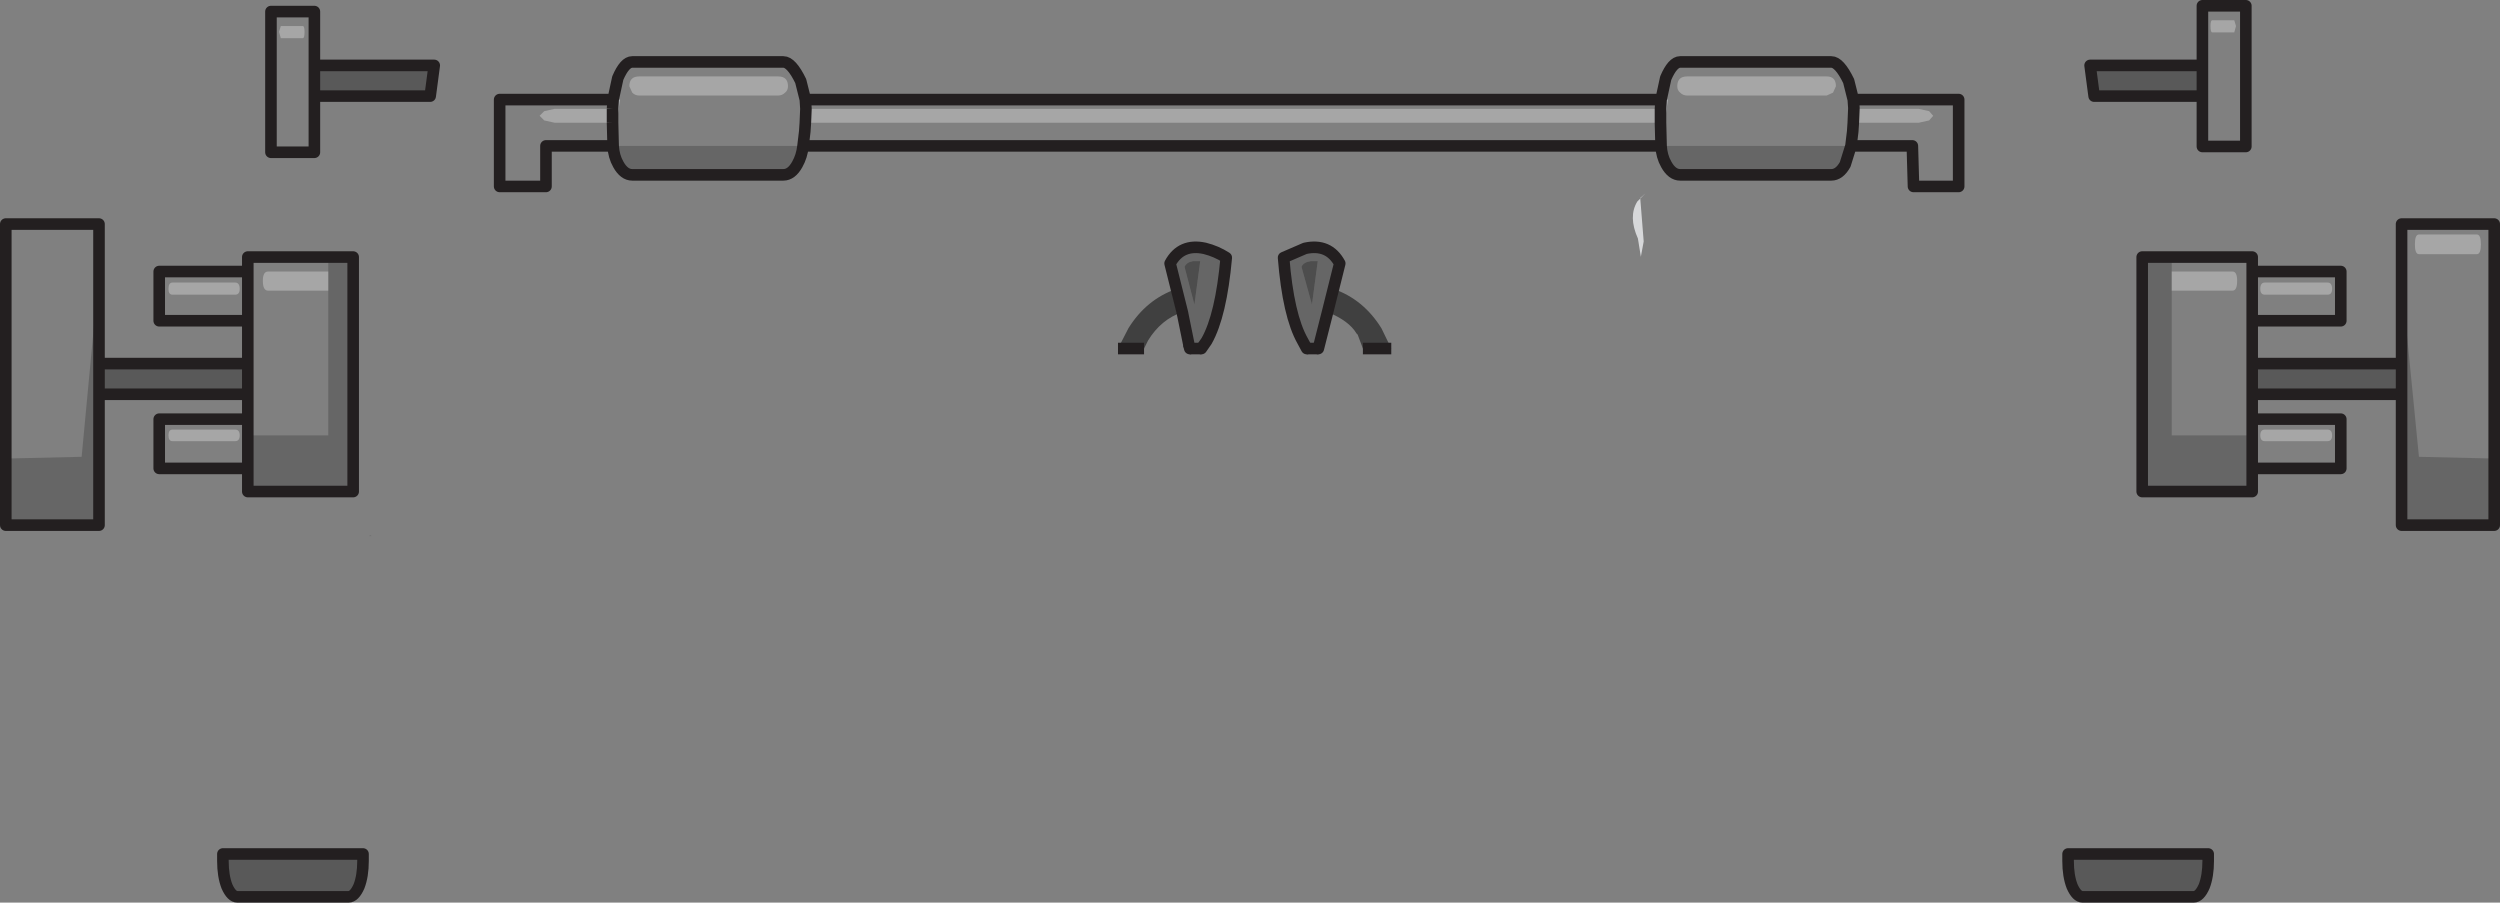 <?xml version="1.0" encoding="UTF-8" standalone="no"?>
<svg xmlns:xlink="http://www.w3.org/1999/xlink" height="77.95px" width="215.9px" xmlns="http://www.w3.org/2000/svg">
  <rect width="100%" height="100%" fill="#808080" stroke="none"/>
  <g transform="matrix(1.0, 0.0, 0.0, 1.0, 107.95, 30.0)">
    <path d="M52.05 -18.65 L52.1 -19.4 52.15 -20.6 52.15 -20.7 52.3 -20.6 52.15 -19.4 52.05 -18.65 M-60.8 -13.9 L-59.6 -13.9 -60.8 -13.9 M-38.4 -21.4 L-38.1 -21.4 -38.2 -20.6 -38.35 -19.4 -38.45 -18.65 -38.4 -19.4 -38.35 -20.6 -38.4 -21.4 M99.45 0.3 L99.45 -2.75 99.75 -2.75 99.45 0.3 M-99.4 -2.75 L-99.4 0.3 -99.75 -2.75 -99.4 -2.75" fill="#e2e3e4" fill-rule="evenodd" stroke="none"/>
    <path d="M33.7 -12.9 L34.0 -9.15 33.75 -7.8 33.75 -7.85 33.5 -9.4 Q32.65 -11.3 33.45 -12.6 L34.15 -13.3 33.7 -12.9" fill="#d7d8da" fill-rule="evenodd" stroke="none"/>
    <path d="M35.5 -21.4 L36.1 -21.4 35.5 -17.4 35.45 -19.4 35.45 -20.6 35.5 -21.4 M-55.05 -20.6 L-55.0 -21.4 -54.4 -21.4 -55.0 -17.4 -55.05 -19.4 -55.05 -20.6" fill="#aaacaf" fill-rule="evenodd" stroke="none"/>
    <path d="M10.8 0.1 L10.0 0.2 9.75 0.1 10.8 0.1" fill="#231f20" fill-rule="evenodd" stroke="none"/>
    <path d="M5.25 -7.45 L5.85 -7.45 5.35 -3.7 4.45 -6.95 Q4.6 -7.35 5.25 -7.45 M-4.9 -7.45 L-4.3 -7.45 -4.8 -3.7 -5.65 -6.95 Q-5.5 -7.35 -4.9 -7.45" fill="#4d4d4d" fill-rule="evenodd" stroke="none"/>
    <path d="M9.75 0.1 L5.9 0.1 6.7 -3.05 Q8.55 -2.3 9.2 -1.2 L9.3 -1.1 9.75 0.1 M36.9 -22.55 Q36.9 -22.2 37.15 -22.0 37.4 -21.75 37.75 -21.75 L49.8 -21.75 50.35 -22.0 50.6 -22.55 Q50.6 -23.4 49.8 -23.4 L37.75 -23.4 Q36.9 -23.4 36.9 -22.55 M35.5 -21.4 L35.9 -23.25 Q36.5 -24.65 37.15 -24.65 L50.2 -24.65 Q50.9 -24.65 51.7 -23.0 L52.1 -21.4 52.15 -20.7 52.1 -21.4 61.2 -21.4 61.2 -13.9 57.3 -13.9 57.2 -17.4 51.9 -17.4 35.5 -17.4 36.1 -21.4 35.5 -21.4 M52.05 -18.65 L51.9 -17.4 52.05 -18.65 52.15 -19.4 57.75 -19.4 58.65 -19.6 59.0 -20.0 58.65 -20.4 57.75 -20.6 52.3 -20.6 52.15 -20.7 52.15 -20.6 52.1 -19.4 52.05 -18.65 M35.5 -17.4 L-38.6 -17.4 -55.0 -17.4 -60.8 -17.4 -60.8 -13.9 -64.8 -13.9 -64.8 -21.4 -55.0 -21.4 -54.6 -23.25 Q-54.0 -24.65 -53.35 -24.65 L-40.3 -24.65 Q-39.6 -24.65 -38.8 -23.0 L-38.4 -21.4 -38.35 -20.6 -38.4 -19.4 -38.45 -18.65 -38.35 -19.4 35.45 -19.4 35.5 -17.4 M79.6 -6.55 L79.6 -7.8 86.55 -7.8 86.55 -6.55 86.55 -2.3 86.55 -6.55 94.2 -6.55 94.2 -2.3 86.55 -2.3 86.55 1.4 86.55 4.05 86.55 6.2 94.2 6.2 94.2 10.45 86.55 10.45 86.55 7.6 79.6 7.6 79.6 -4.9 84.85 -4.9 Q85.25 -4.9 85.25 -5.75 85.25 -6.55 84.85 -6.55 L79.6 -6.55 M82.25 -24.35 L82.25 -29.5 86.0 -29.5 86.0 -17.35 82.25 -17.35 82.25 -21.7 82.25 -24.35 M83.1 -27.2 L85.0 -27.2 85.15 -27.75 85.0 -28.25 83.1 -28.25 Q82.95 -28.25 82.95 -27.75 82.95 -27.2 83.1 -27.2 M87.65 -4.55 L93.05 -4.55 Q93.45 -4.55 93.45 -5.05 93.45 -5.6 93.05 -5.6 L87.65 -5.6 Q87.25 -5.6 87.25 -5.05 87.25 -4.55 87.65 -4.55 M99.45 -2.75 L99.45 -10.65 107.45 -10.65 107.45 9.6 100.95 9.45 99.75 -2.75 99.45 -2.75 M100.95 -8.05 L105.95 -8.05 Q106.3 -8.05 106.3 -8.9 106.3 -9.75 105.95 -9.75 L100.95 -9.75 Q100.6 -9.75 100.6 -8.9 100.6 -8.05 100.95 -8.05 M93.05 7.1 L87.65 7.1 Q87.25 7.1 87.25 7.6 87.25 8.1 87.65 8.1 L93.05 8.1 Q93.45 8.1 93.45 7.6 93.45 7.1 93.05 7.1 M86.55 6.2 L86.55 7.6 86.55 6.2 M-81.65 -27.25 Q-81.65 -27.75 -81.8 -27.75 L-83.7 -27.75 -83.85 -27.25 -83.7 -26.7 -81.8 -26.7 Q-81.65 -26.7 -81.65 -27.25 M-86.55 1.4 L-86.55 -2.3 -94.2 -2.3 -94.2 -6.55 -86.55 -6.55 -86.55 -7.8 -79.6 -7.8 -79.6 -6.55 -84.8 -6.55 Q-85.25 -6.55 -85.25 -5.75 -85.25 -4.9 -84.8 -4.9 L-79.6 -4.9 -79.6 7.6 -86.55 7.6 -86.55 10.45 -94.2 10.45 -94.2 6.2 -86.55 6.2 -86.55 4.05 -86.55 1.4 M-107.45 9.6 L-107.45 -10.65 -99.4 -10.65 -99.4 -2.75 -99.75 -2.75 -100.9 9.45 -107.45 9.6 M-93.05 -5.6 Q-93.4 -5.6 -93.4 -5.05 -93.4 -4.55 -93.05 -4.55 L-87.65 -4.55 Q-87.25 -4.55 -87.25 -5.05 -87.25 -5.6 -87.65 -5.6 L-93.05 -5.6 M-86.55 -2.3 L-86.55 -6.55 -86.55 -2.3 M-80.8 -21.7 L-80.8 -16.85 -84.55 -16.85 -84.55 -29.0 -80.8 -29.0 -80.8 -24.35 -80.8 -21.7 M-55.05 -20.6 L-60.05 -20.6 -60.95 -20.4 -61.35 -20.0 -60.95 -19.6 -60.05 -19.4 -55.05 -19.4 -55.0 -17.4 -54.4 -21.4 -55.0 -21.4 -55.05 -20.6 M-52.75 -23.4 Q-53.6 -23.4 -53.6 -22.55 L-53.35 -22.0 Q-53.1 -21.75 -52.75 -21.75 L-40.75 -21.75 Q-40.4 -21.75 -40.15 -22.0 -39.9 -22.2 -39.9 -22.55 -39.9 -23.4 -40.75 -23.4 L-52.75 -23.4 M-38.6 -17.4 L-38.45 -18.65 -38.6 -17.4 M-5.2 0.1 L-9.15 0.1 -8.8 -0.6 Q-7.7 -2.4 -5.85 -3.05 L-5.25 -0.1 -5.2 0.1 M-86.55 7.6 L-86.55 6.2 -86.55 7.6 M-87.25 7.6 Q-87.25 7.1 -87.65 7.1 L-93.05 7.1 Q-93.4 7.1 -93.4 7.6 -93.4 8.1 -93.05 8.1 L-87.65 8.1 Q-87.25 8.1 -87.25 7.6" fill="#ffffff" fill-opacity="0.0" fill-rule="evenodd" stroke="none"/>
    <path d="M-75.95 16.2 L-75.85 16.3 -76.1 16.3 -75.95 16.2" fill="#000000" fill-opacity="0.102" fill-rule="evenodd" stroke="none"/>
    <path d="M5.25 -7.45 Q4.6 -7.35 4.45 -6.95 L5.35 -3.7 5.85 -7.45 5.25 -7.45 M4.9 0.1 L4.55 -0.55 Q3.3 -2.75 2.9 -7.75 L4.75 -8.55 Q6.8 -9.0 7.75 -7.25 L7.2 -5.05 6.7 -3.05 5.9 0.1 4.9 0.1 M35.5 -17.4 L51.9 -17.4 51.4 -15.8 Q50.9 -14.9 50.2 -14.9 L37.15 -14.9 Q36.45 -14.9 35.95 -15.8 35.55 -16.5 35.5 -17.4 M-38.6 -17.4 Q-38.7 -16.5 -39.1 -15.8 -39.6 -14.9 -40.3 -14.9 L-53.35 -14.9 Q-54.05 -14.9 -54.55 -15.8 -54.95 -16.5 -55.0 -17.4 L-38.6 -17.4 M79.6 -7.8 L79.6 -6.55 79.6 -4.9 79.6 7.6 86.55 7.6 86.55 10.45 86.55 12.45 77.05 12.45 77.05 -7.8 79.6 -7.8 M99.45 1.4 L99.45 0.3 99.75 -2.75 100.95 9.45 107.45 9.6 107.45 15.35 99.45 15.35 99.45 4.05 99.45 1.4 M-79.6 -7.8 L-77.45 -7.8 -77.45 12.45 -86.55 12.45 -86.55 10.45 -86.55 7.6 -79.6 7.6 -79.6 -4.9 -79.6 -6.55 -79.6 -7.8 M-99.4 4.05 L-99.4 15.35 -107.45 15.35 -107.45 9.6 -100.9 9.45 -99.75 -2.75 -99.4 0.3 -99.4 1.4 -99.4 4.05 M-6.35 -5.05 L-6.9 -7.25 Q-5.95 -9.0 -3.9 -8.55 -2.9 -8.3 -2.05 -7.75 -2.5 -2.75 -3.75 -0.55 L-4.2 0.1 -5.15 0.1 -5.15 0.15 -5.15 0.4 -5.2 0.15 -5.2 0.1 -5.25 -0.1 -5.85 -3.05 -6.35 -5.05 M-5.15 0.1 L-5.2 0.1 -5.15 0.1 M-4.9 -7.45 Q-5.5 -7.35 -5.65 -6.95 L-4.8 -3.7 -4.3 -7.45 -4.9 -7.45" fill="#000000" fill-opacity="0.2" fill-rule="evenodd" stroke="none"/>
    <path d="M82.25 -21.7 L72.9 -21.7 72.55 -24.35 82.25 -24.35 82.25 -21.7 M86.55 1.4 L99.45 1.4 99.45 4.05 86.55 4.05 86.55 1.4 M82.75 44.35 Q82.75 45.65 82.4 46.55 82.0 47.45 81.5 47.45 L71.9 47.45 Q71.4 47.45 71.0 46.55 70.65 45.65 70.65 44.35 L70.65 43.75 82.75 43.75 82.75 44.35 M-86.55 4.05 L-99.4 4.05 -99.4 1.4 -86.55 1.4 -86.55 4.05 M-80.8 -24.35 L-70.45 -24.35 -70.8 -21.7 -80.8 -21.7 -80.8 -24.35 M-76.6 44.35 Q-76.6 45.65 -76.95 46.55 -77.35 47.45 -77.85 47.45 L-87.45 47.45 Q-87.95 47.45 -88.35 46.55 -88.7 45.65 -88.7 44.35 L-88.7 43.75 -76.6 43.75 -76.6 44.35" fill="#000000" fill-opacity="0.302" fill-rule="evenodd" stroke="none"/>
    <path d="M36.9 -22.55 Q36.9 -23.4 37.75 -23.4 L49.8 -23.4 Q50.6 -23.4 50.6 -22.55 L50.35 -22.0 49.8 -21.75 37.75 -21.75 Q37.4 -21.75 37.15 -22.0 36.9 -22.2 36.9 -22.55 M35.45 -20.6 L35.45 -19.4 -38.35 -19.4 -38.2 -20.6 35.45 -20.6 M52.3 -20.6 L57.75 -20.6 58.65 -20.4 59.0 -20.0 58.65 -19.6 57.75 -19.4 52.15 -19.4 52.3 -20.6 M79.6 -4.9 L79.6 -6.55 84.85 -6.55 Q85.25 -6.55 85.25 -5.75 85.25 -4.9 84.85 -4.9 L79.6 -4.9 M83.1 -27.2 Q82.95 -27.2 82.95 -27.75 82.95 -28.25 83.1 -28.25 L85.0 -28.25 85.15 -27.75 85.0 -27.2 83.1 -27.2 M87.65 -4.55 Q87.25 -4.55 87.25 -5.05 87.25 -5.6 87.65 -5.6 L93.05 -5.6 Q93.45 -5.6 93.45 -5.05 93.45 -4.55 93.05 -4.55 L87.65 -4.55 M93.05 7.1 Q93.45 7.1 93.45 7.6 93.45 8.1 93.05 8.1 L87.65 8.1 Q87.25 8.1 87.25 7.6 87.25 7.1 87.65 7.1 L93.05 7.1 M100.95 -8.05 Q100.6 -8.05 100.6 -8.9 100.6 -9.75 100.95 -9.75 L105.95 -9.75 Q106.3 -9.75 106.3 -8.9 106.3 -8.05 105.95 -8.05 L100.95 -8.05 M-81.65 -27.25 Q-81.65 -26.7 -81.8 -26.7 L-83.7 -26.7 -83.85 -27.25 -83.7 -27.75 -81.8 -27.75 Q-81.65 -27.75 -81.65 -27.25 M-93.05 -5.6 L-87.65 -5.6 Q-87.25 -5.6 -87.25 -5.05 -87.25 -4.55 -87.65 -4.55 L-93.05 -4.55 Q-93.4 -4.55 -93.4 -5.05 -93.4 -5.6 -93.05 -5.6 M-79.6 -4.9 L-84.8 -4.9 Q-85.25 -4.9 -85.25 -5.75 -85.25 -6.55 -84.8 -6.55 L-79.6 -6.55 -79.6 -4.9 M-55.05 -19.4 L-60.05 -19.4 -60.95 -19.6 -61.35 -20.0 -60.95 -20.4 -60.05 -20.6 -55.05 -20.6 -55.05 -19.4 M-52.75 -23.4 L-40.75 -23.4 Q-39.9 -23.4 -39.9 -22.55 -39.9 -22.2 -40.15 -22.0 -40.4 -21.75 -40.75 -21.75 L-52.75 -21.75 Q-53.1 -21.75 -53.35 -22.0 L-53.6 -22.55 Q-53.6 -23.4 -52.75 -23.4 M-87.25 7.6 Q-87.25 8.1 -87.65 8.1 L-93.05 8.1 Q-93.4 8.1 -93.4 7.6 -93.4 7.1 -93.05 7.1 L-87.65 7.1 Q-87.25 7.1 -87.25 7.6" fill="#ffffff" fill-opacity="0.302" fill-rule="evenodd" stroke="none"/>
    <path d="M7.2 -5.05 Q9.8 -4.15 11.35 -1.65 L12.2 0.1 10.8 0.1 9.75 0.1 9.3 -1.1 9.2 -1.2 Q8.55 -2.3 6.7 -3.05 L7.2 -5.05 M-9.15 0.1 L-11.4 0.1 -10.5 -1.65 Q-8.95 -4.15 -6.35 -5.05 L-5.85 -3.05 Q-7.7 -2.4 -8.8 -0.6 L-9.15 0.1" fill="#000000" fill-opacity="0.502" fill-rule="evenodd" stroke="none"/>
    <path d="M4.9 0.1 L4.55 -0.55 Q3.3 -2.75 2.9 -7.75 L4.75 -8.55 Q6.8 -9.0 7.75 -7.25 L7.2 -5.05 6.7 -3.05 5.9 0.1 M-6.35 -5.05 L-6.9 -7.25 Q-5.95 -9.0 -3.9 -8.55 -2.9 -8.3 -2.05 -7.75 -2.5 -2.75 -3.75 -0.55 L-4.2 0.1 M-6.35 -5.05 L-5.85 -3.05 M-5.25 -0.1 L-5.2 0.1" fill="none" stroke="#231f20" stroke-linecap="round" stroke-linejoin="round" stroke-width="1.0"/>
    <path d="M12.2 0.1 L10.8 0.1 9.75 0.1 M5.9 0.1 L4.9 0.1 M52.1 -21.4 L51.7 -23.0 Q50.9 -24.65 50.2 -24.65 L37.15 -24.65 Q36.5 -24.65 35.9 -23.25 L35.5 -21.4 35.45 -20.6 35.45 -19.4 35.5 -17.4 -38.6 -17.4 Q-38.7 -16.5 -39.1 -15.8 -39.6 -14.9 -40.3 -14.9 L-53.35 -14.9 Q-54.05 -14.9 -54.55 -15.8 -54.95 -16.5 -55.0 -17.4 L-60.8 -17.4 -60.8 -13.9 -64.8 -13.9 -64.8 -21.4 -55.0 -21.4 -54.6 -23.25 Q-54.0 -24.65 -53.35 -24.65 L-40.3 -24.65 Q-39.6 -24.65 -38.8 -23.0 L-38.4 -21.4 -38.1 -21.4 35.5 -21.4 M51.9 -17.4 L52.05 -18.65 52.1 -19.4 52.15 -20.6 52.15 -20.7 52.1 -21.4 61.2 -21.4 61.2 -13.9 57.3 -13.9 57.2 -17.4 51.9 -17.4 51.4 -15.8 Q50.9 -14.9 50.2 -14.9 L37.15 -14.9 Q36.45 -14.9 35.95 -15.8 35.55 -16.5 35.5 -17.4 M79.6 -7.8 L77.05 -7.8 77.05 12.45 86.55 12.45 86.55 10.45 86.55 7.6 86.55 6.2 94.2 6.2 94.2 10.45 86.55 10.45 M82.25 -21.7 L72.9 -21.7 72.55 -24.35 82.25 -24.35 82.25 -29.5 86.0 -29.5 86.0 -17.35 82.25 -17.35 82.25 -21.7 82.25 -24.35 M86.55 -6.55 L86.55 -7.8 79.6 -7.8 M86.55 -2.3 L86.55 -6.55 94.2 -6.55 94.2 -2.3 86.55 -2.3 86.55 1.4 99.45 1.4 99.45 0.3 99.45 -2.75 99.45 -10.65 107.45 -10.65 107.45 9.6 107.45 15.35 99.45 15.35 99.45 4.05 86.55 4.05 86.55 6.2 M99.45 1.4 L99.45 4.05 M86.55 4.05 L86.55 1.4 M82.75 44.35 Q82.75 45.65 82.4 46.55 82.0 47.45 81.5 47.45 L71.9 47.45 Q71.4 47.45 71.0 46.55 70.65 45.65 70.65 44.35 L70.65 43.75 82.75 43.75 82.75 44.35 M-86.55 1.4 L-86.55 -2.3 -94.2 -2.3 -94.2 -6.55 -86.55 -6.55 -86.55 -7.8 -79.6 -7.8 -77.45 -7.8 -77.45 12.45 -86.55 12.45 -86.55 10.45 -94.2 10.45 -94.2 6.2 -86.55 6.2 -86.55 4.05 -99.4 4.05 -99.4 15.35 -107.45 15.35 -107.45 9.6 -107.45 -10.65 -99.4 -10.65 -99.4 -2.75 -99.4 0.3 -99.4 1.4 -86.55 1.4 -86.55 4.05 M-86.55 -6.55 L-86.55 -2.3 M-80.8 -21.7 L-80.8 -16.85 -84.55 -16.85 -84.55 -29.0 -80.8 -29.0 -80.8 -24.35 -70.45 -24.35 -70.8 -21.7 -80.8 -21.7 -80.8 -24.35 M-55.05 -20.6 L-55.0 -21.4 M-86.55 7.6 L-86.55 10.45 M-55.05 -19.4 L-55.05 -20.6 M-55.0 -17.4 L-55.05 -19.4 M-38.4 -21.4 L-38.35 -20.6 -38.4 -19.4 -38.45 -18.65 -38.6 -17.4 M-4.2 0.1 L-5.15 0.1 -5.2 0.1 M-9.15 0.1 L-11.4 0.1 M-5.85 -3.05 L-5.25 -0.1 M-76.6 44.35 Q-76.6 45.65 -76.95 46.55 -77.35 47.45 -77.85 47.45 L-87.45 47.45 Q-87.95 47.45 -88.35 46.55 -88.7 45.65 -88.7 44.35 L-88.7 43.75 -76.6 43.75 -76.6 44.35 M-86.55 6.2 L-86.55 7.6 M-99.4 4.05 L-99.4 1.4" fill="none" stroke="#231f20" stroke-linecap="butt" stroke-linejoin="round" stroke-width="1.0"/>
  </g>
</svg>

